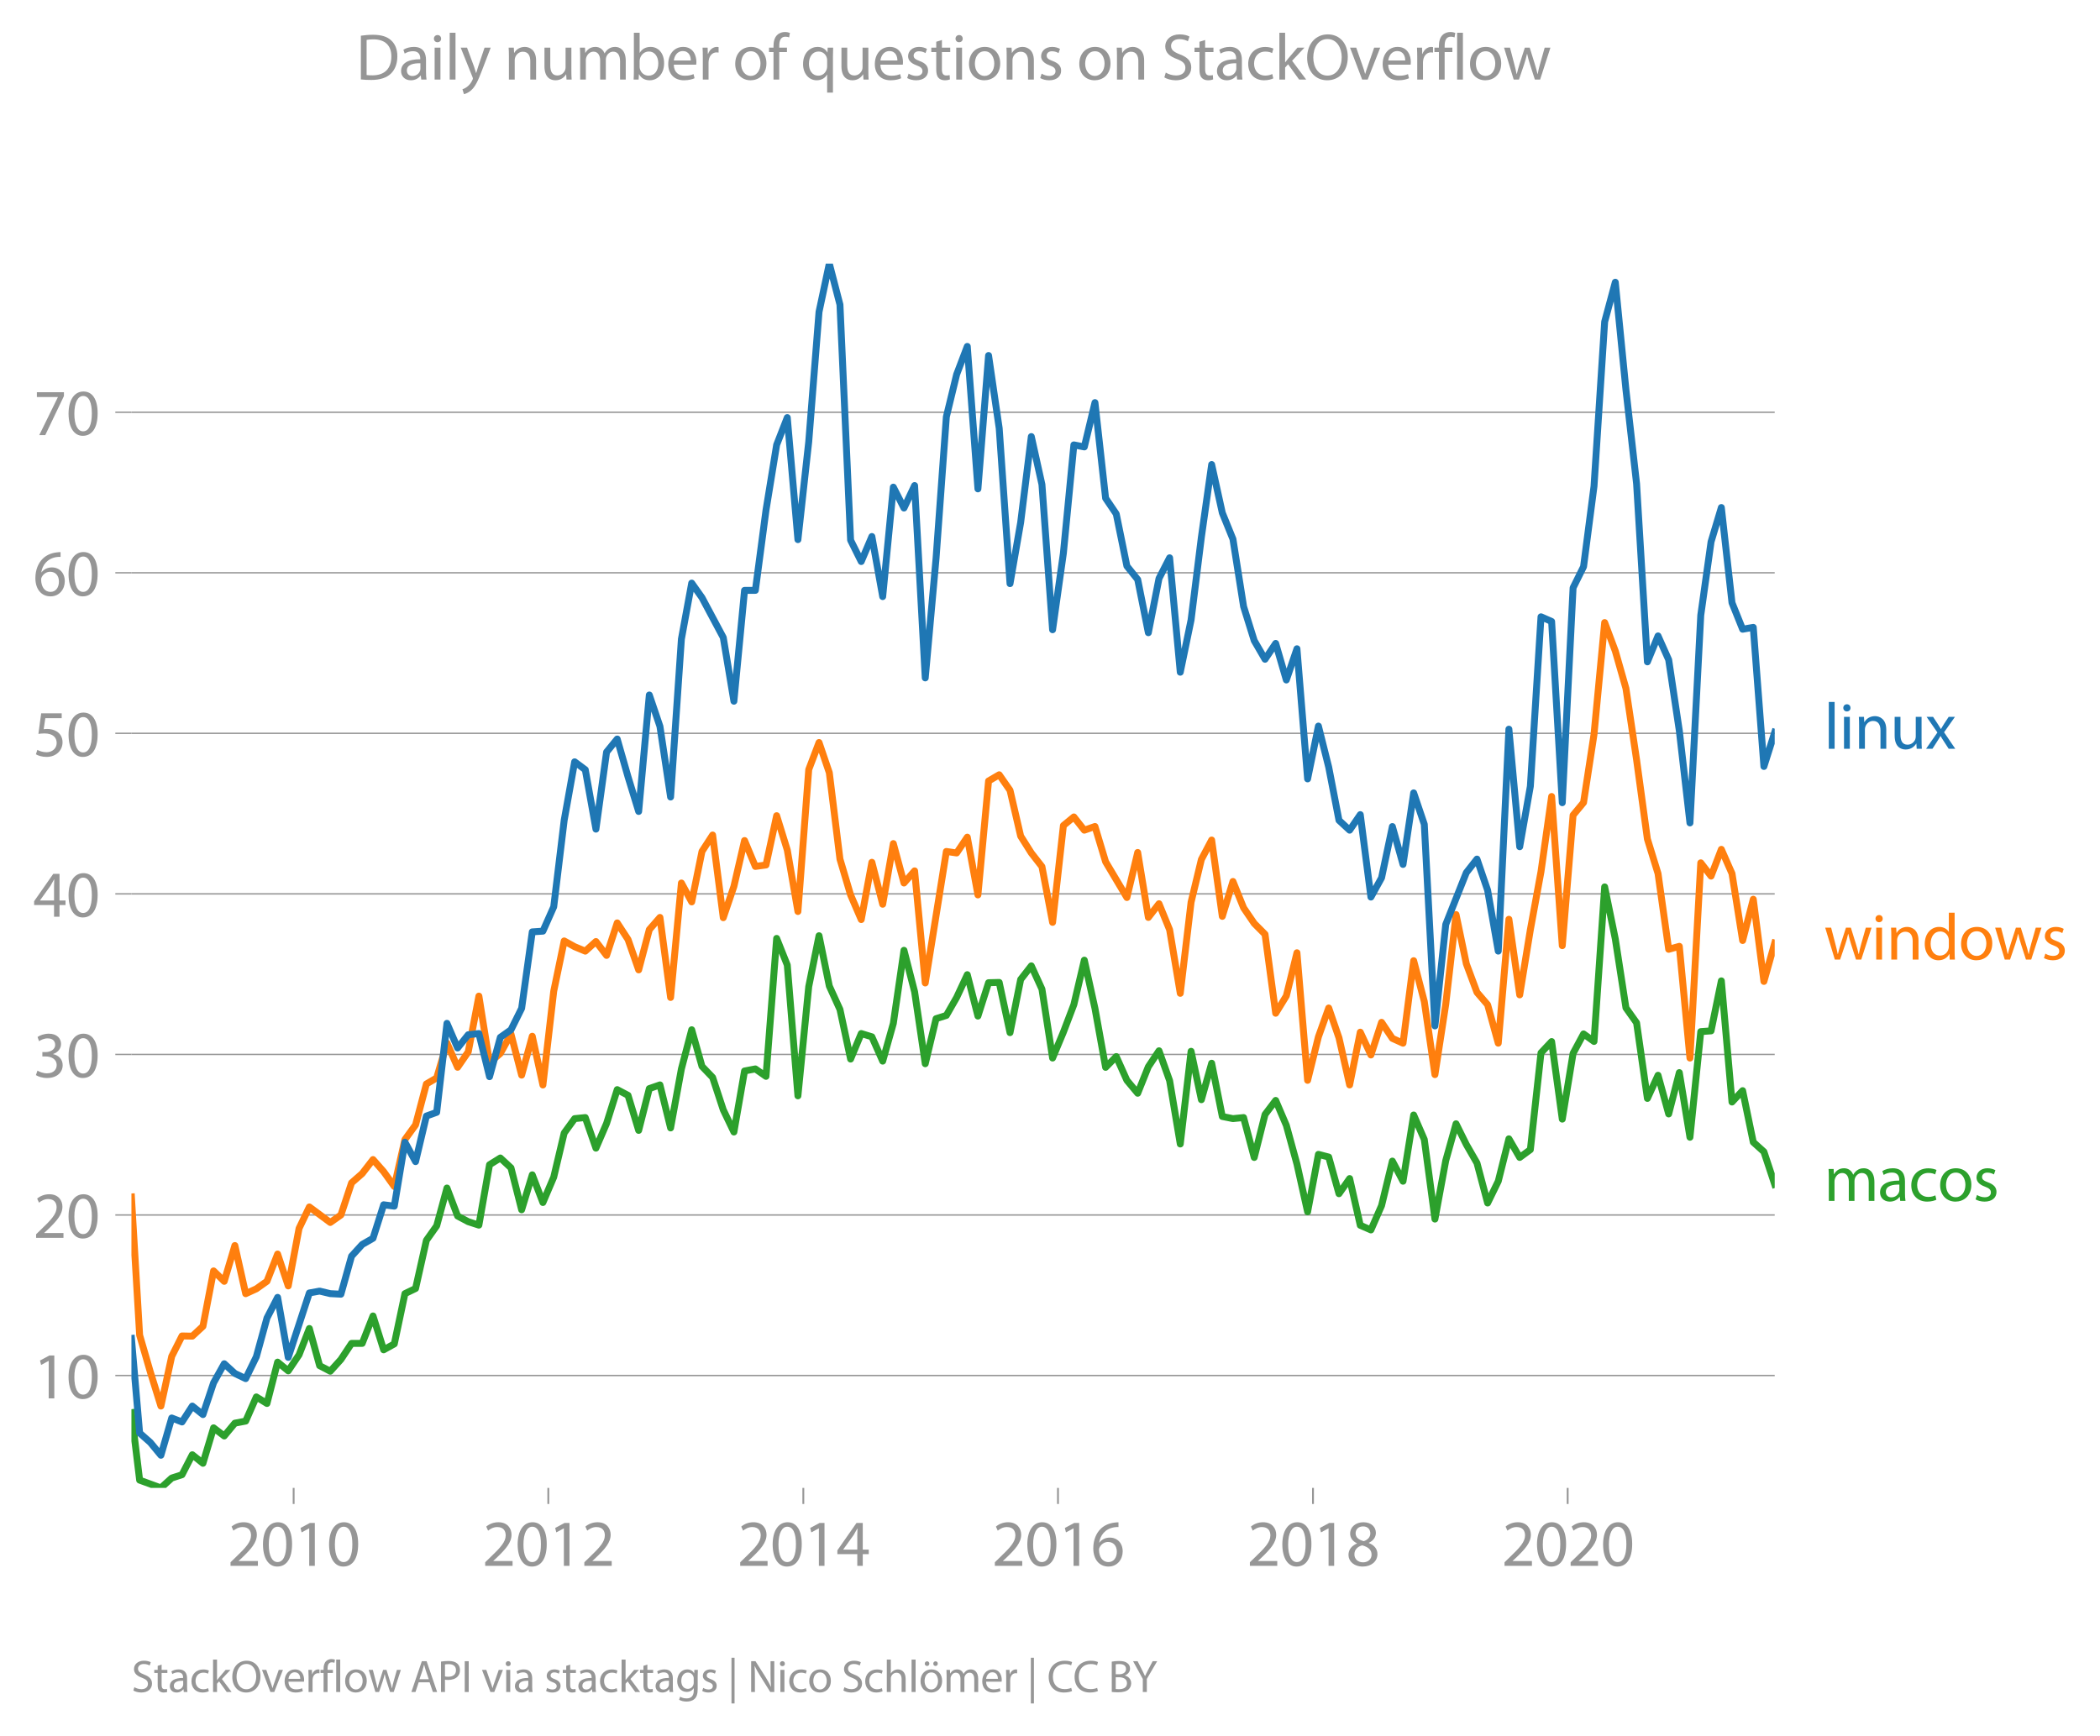 <svg xmlns:xlink="http://www.w3.org/1999/xlink" width="608.502" height="503.202" viewBox="0 0 456.377 377.401" xmlns="http://www.w3.org/2000/svg"><defs><style>*{stroke-linejoin:round;stroke-linecap:butt}</style></defs><g id="figure_1"><path d="M0 377.401h456.377V0H0v377.401z" style="fill:none" id="patch_1"/><g id="axes_1"><path d="M28.563 323.405h357.12V57.293H28.563v266.112z" style="fill:none" id="patch_2"/><g id="matplotlib.axis_1"><g id="xtick_1"><g id="line2d_1"><defs><path id="m31c0ff39db" d="M0 0v3.5" style="stroke:#969696;stroke-width:.4"/></defs><use xlink:href="#m31c0ff39db" x="63.816" y="323.405" style="fill:#969696;stroke:#969696;stroke-width:.4"/></g><g style="fill:#969696" transform="matrix(.14 0 0 -.14 49.453 340.345)" id="text_1"><defs><path id="MyriadPro-Regular-32" d="M2944 0v467H1075v13l333 307c877 845 1434 1466 1434 2234 0 595-378 1209-1274 1209-480 0-890-179-1178-422l180-397c192 160 505 352 883 352 621 0 825-390 825-813-6-627-486-1164-1548-2176L288 346V0h2656z" transform="scale(.016)"/><path id="MyriadPro-Regular-30" d="M1677 4230c-845 0-1447-768-1447-2163C243 691 794-70 1606-70c922 0 1447 780 1447 2195 0 1325-499 2105-1376 2105zm-32-435c582 0 845-672 845-1696 0-1062-276-1734-852-1734-512 0-844 614-844 1696 0 1133 358 1734 851 1734z" transform="scale(.016)"/><path id="MyriadPro-Regular-31" d="M1510 0h544v4160h-480l-908-486 108-429 724 390h12V0z" transform="scale(.016)"/></defs><use xlink:href="#MyriadPro-Regular-32"/><use xlink:href="#MyriadPro-Regular-30" x="51.3"/><use xlink:href="#MyriadPro-Regular-31" x="102.6"/><use xlink:href="#MyriadPro-Regular-30" x="153.9"/></g></g><g id="xtick_2"><use xlink:href="#m31c0ff39db" x="119.16" y="323.405" style="fill:#969696;stroke:#969696;stroke-width:.4" id="line2d_2"/><g style="fill:#969696" transform="matrix(.14 0 0 -.14 104.797 340.345)" id="text_2"><use xlink:href="#MyriadPro-Regular-32"/><use xlink:href="#MyriadPro-Regular-30" x="51.3"/><use xlink:href="#MyriadPro-Regular-31" x="102.6"/><use xlink:href="#MyriadPro-Regular-32" x="153.9"/></g></g><g id="xtick_3"><use xlink:href="#m31c0ff39db" x="174.58" y="323.405" style="fill:#969696;stroke:#969696;stroke-width:.4" id="line2d_3"/><g style="fill:#969696" transform="matrix(.14 0 0 -.14 160.217 340.345)" id="text_3"><defs><path id="MyriadPro-Regular-34" d="M2560 0v1133h582v441h-582v2586h-608L96 1504v-371h1933V0h531zM666 1574v13l1017 1415c115 192 218 371 346 614h19c-13-218-19-435-19-653V1574H666z" transform="scale(.016)"/></defs><use xlink:href="#MyriadPro-Regular-32"/><use xlink:href="#MyriadPro-Regular-30" x="51.3"/><use xlink:href="#MyriadPro-Regular-31" x="102.6"/><use xlink:href="#MyriadPro-Regular-34" x="153.9"/></g></g><g id="xtick_4"><use xlink:href="#m31c0ff39db" x="229.924" y="323.405" style="fill:#969696;stroke:#969696;stroke-width:.4" id="line2d_4"/><g style="fill:#969696" transform="matrix(.14 0 0 -.14 215.56 340.345)" id="text_4"><defs><path id="MyriadPro-Regular-36" d="M2662 4224c-102 0-243-6-409-32-525-64-986-275-1331-614-410-410-704-1056-704-1876C218 621 800-70 1690-70c864 0 1382 704 1382 1465 0 813-518 1344-1254 1344-461 0-807-217-1005-480h-19c96 685 563 1331 1446 1479 160 25 307 32 422 25v461zM1690 365c-589 0-903 505-916 1190 0 103 26 186 64 250 154 301 468 512 807 512 518 0 857-359 857-954s-326-998-806-998h-6z" transform="scale(.016)"/></defs><use xlink:href="#MyriadPro-Regular-32"/><use xlink:href="#MyriadPro-Regular-30" x="51.3"/><use xlink:href="#MyriadPro-Regular-31" x="102.6"/><use xlink:href="#MyriadPro-Regular-36" x="153.9"/></g></g><g id="xtick_5"><use xlink:href="#m31c0ff39db" x="285.344" y="323.405" style="fill:#969696;stroke:#969696;stroke-width:.4" id="line2d_5"/><g style="fill:#969696" transform="matrix(.14 0 0 -.14 270.98 340.345)" id="text_5"><defs><path id="MyriadPro-Regular-38" d="M1062 2170c-512-218-825-589-825-1114C237 448 762-70 1632-70c794 0 1414 486 1414 1209 0 506-320 871-838 1075v20c512 243 685 620 685 972 0 519-403 1024-1210 1024-729 0-1286-448-1286-1107 0-358 198-717 659-934l6-19zm583-1831c-531 0-851 371-832 794 0 397 262 717 749 857 563-160 915-403 915-908 0-423-327-743-832-743zm6 3488c506 0 704-345 704-678 0-378-275-634-633-755-480 128-794 352-794 768 0 358 256 665 723 665z" transform="scale(.016)"/></defs><use xlink:href="#MyriadPro-Regular-32"/><use xlink:href="#MyriadPro-Regular-30" x="51.3"/><use xlink:href="#MyriadPro-Regular-31" x="102.6"/><use xlink:href="#MyriadPro-Regular-38" x="153.9"/></g></g><g id="xtick_6"><use xlink:href="#m31c0ff39db" x="340.688" y="323.405" style="fill:#969696;stroke:#969696;stroke-width:.4" id="line2d_6"/><g style="fill:#969696" transform="matrix(.14 0 0 -.14 326.325 340.345)" id="text_6"><use xlink:href="#MyriadPro-Regular-32"/><use xlink:href="#MyriadPro-Regular-30" x="51.3"/><use xlink:href="#MyriadPro-Regular-32" x="102.6"/><use xlink:href="#MyriadPro-Regular-30" x="153.9"/></g></g></g><g id="matplotlib.axis_2"><g id="ytick_1"><path d="M28.563 298.978h357.12" clip-path="url(#p265c3aa75c)" style="fill:none;stroke:#969696;stroke-width:.3;stroke-linecap:square" id="line2d_7"/><g id="line2d_8"><defs><path id="m649ed45854" d="M0 0h-3.5" style="stroke:#969696;stroke-width:.3"/></defs><use xlink:href="#m649ed45854" x="28.563" y="298.978" style="fill:#969696;stroke:#969696;stroke-width:.3"/></g><g style="fill:#969696" transform="matrix(.14 0 0 -.14 7.2 303.948)" id="text_7"><use xlink:href="#MyriadPro-Regular-31"/><use xlink:href="#MyriadPro-Regular-30" x="51.3"/></g></g><g id="ytick_2"><path d="M28.563 264.082h357.12" clip-path="url(#p265c3aa75c)" style="fill:none;stroke:#969696;stroke-width:.3;stroke-linecap:square" id="line2d_9"/><use xlink:href="#m649ed45854" x="28.563" y="264.082" style="fill:#969696;stroke:#969696;stroke-width:.3" id="line2d_10"/><g style="fill:#969696" transform="matrix(.14 0 0 -.14 7.2 269.052)" id="text_8"><use xlink:href="#MyriadPro-Regular-32"/><use xlink:href="#MyriadPro-Regular-30" x="51.3"/></g></g><g id="ytick_3"><path d="M28.563 229.185h357.12" clip-path="url(#p265c3aa75c)" style="fill:none;stroke:#969696;stroke-width:.3;stroke-linecap:square" id="line2d_11"/><use xlink:href="#m649ed45854" x="28.563" y="229.185" style="fill:#969696;stroke:#969696;stroke-width:.3" id="line2d_12"/><g style="fill:#969696" transform="matrix(.14 0 0 -.14 7.2 234.155)" id="text_9"><defs><path id="MyriadPro-Regular-33" d="M269 211C474 77 883-70 1350-70c999 0 1517 582 1517 1248 0 582-416 966-928 1068v13c512 186 768 551 768 979 0 506-371 992-1190 992-448 0-871-160-1088-320l147-409c179 128 499 275 832 275 518 0 730-294 730-627 0-493-519-704-928-704H896v-423h314c544 0 1068-249 1075-832 6-345-218-806-941-806-390 0-762 160-922 262L269 211z" transform="scale(.016)"/></defs><use xlink:href="#MyriadPro-Regular-33"/><use xlink:href="#MyriadPro-Regular-30" x="51.3"/></g></g><g id="ytick_4"><path d="M28.563 194.289h357.12" clip-path="url(#p265c3aa75c)" style="fill:none;stroke:#969696;stroke-width:.3;stroke-linecap:square" id="line2d_13"/><use xlink:href="#m649ed45854" x="28.563" y="194.289" style="fill:#969696;stroke:#969696;stroke-width:.3" id="line2d_14"/><g style="fill:#969696" transform="matrix(.14 0 0 -.14 7.2 199.259)" id="text_10"><use xlink:href="#MyriadPro-Regular-34"/><use xlink:href="#MyriadPro-Regular-30" x="51.3"/></g></g><g id="ytick_5"><path d="M28.563 159.393h357.12" clip-path="url(#p265c3aa75c)" style="fill:none;stroke:#969696;stroke-width:.3;stroke-linecap:square" id="line2d_15"/><use xlink:href="#m649ed45854" x="28.563" y="159.393" style="fill:#969696;stroke:#969696;stroke-width:.3" id="line2d_16"/><g style="fill:#969696" transform="matrix(.14 0 0 -.14 7.2 164.363)" id="text_11"><defs><path id="MyriadPro-Regular-35" d="M2771 4160H781L512 2163c154 19 339 45 576 45 832 0 1190-384 1197-922 0-556-455-902-986-902-377 0-717 128-889 230L269 186C467 58 851-70 1306-70c902 0 1548 608 1548 1420 0 525-268 884-595 1069-256 154-576 224-896 224-153 0-243-13-339-25l160 1068h1587v474z" transform="scale(.016)"/></defs><use xlink:href="#MyriadPro-Regular-35"/><use xlink:href="#MyriadPro-Regular-30" x="51.3"/></g></g><g id="ytick_6"><path d="M28.563 124.497h357.12" clip-path="url(#p265c3aa75c)" style="fill:none;stroke:#969696;stroke-width:.3;stroke-linecap:square" id="line2d_17"/><use xlink:href="#m649ed45854" x="28.563" y="124.497" style="fill:#969696;stroke:#969696;stroke-width:.3" id="line2d_18"/><g style="fill:#969696" transform="matrix(.14 0 0 -.14 7.2 129.467)" id="text_12"><use xlink:href="#MyriadPro-Regular-36"/><use xlink:href="#MyriadPro-Regular-30" x="51.3"/></g></g><g id="ytick_7"><path d="M28.563 89.6h357.12" clip-path="url(#p265c3aa75c)" style="fill:none;stroke:#969696;stroke-width:.3;stroke-linecap:square" id="line2d_19"/><use xlink:href="#m649ed45854" x="28.563" y="89.6" style="fill:#969696;stroke:#969696;stroke-width:.3" id="line2d_20"/><g style="fill:#969696" transform="matrix(.14 0 0 -.14 7.2 94.57)" id="text_13"><defs><path id="MyriadPro-Regular-37" d="M365 4160v-467h2035v-13L595 0h583l1811 3789v371H365z" transform="scale(.016)"/></defs><use xlink:href="#MyriadPro-Regular-37"/><use xlink:href="#MyriadPro-Regular-30" x="51.3"/></g></g></g><path d="m28.563 307.048 1.783 14.669 4.623 1.688 2.35-2.139 2.237-.727 2.235-4.338 2.314 1.853 2.312-7.707 2.313 1.775 2.312-2.788 2.35-.45 2.312-5.253 2.314 1.425 2.311-8.986 2.312 1.895 2.35-3.49 2.237-5.717 2.235 8.081 2.314 1.208 2.312-2.559 2.313-3.49h2.312l2.35-5.966 2.312 7.362 2.314-1.283 2.311-10.93 2.312-1.115 2.35-10.469 2.237-3.148 2.235-8.221 2.314 6.086 2.312 1.23 2.312.748 2.313-13.13 2.35-1.463 2.312 2.146 2.314 9.11 2.311-7.598 2.312 6.023 2.35-5.516 2.275-9.592 2.273-3.128 2.314-.233 2.312 6.65 2.312-5.37 2.313-7.351 2.35 1.238 2.312 7.625 2.314-9.088 2.31-.8 2.313 9.355 2.35-12.833 2.237-8.51 2.235 7.947 2.314 2.413 2.312 7.043 2.312 4.822 2.313-13.265 2.35-.45 2.312 1.617 2.314-29.984 2.31 5.79 2.313 28.43 2.35-23.751 2.237-11.052 2.235 10.94 2.314 5.087 2.312 10.784 2.312-5.55 2.313.71 2.35 5.29 2.312-8.21 2.314-15.879 2.31 9.017 2.313 15.636 2.35-9.794 2.237-.708 2.235-3.907 2.314-4.95 2.312 9.002 2.312-7.257 2.312-.06 2.35 10.92 2.313-11.558 2.314-2.964 2.31 5.058 2.313 14.98 2.35-5.63 2.275-5.989 2.272-9.657 2.314 10.484 2.313 12.817 2.312-2.348 2.312 5.163 2.35 2.814 2.313-5.767 2.314-3.464 2.31 6.488 2.313 13.775 2.35-20.15 2.236 10.521 2.235-7.932 2.314 11.58 2.313.465 2.312-.233 2.312 8.675 2.35-9.343 2.313-3.054 2.314 5.418 2.31 8.424 2.313 10.375 2.35-12.495 2.236.583 2.235 7.972 2.314-3.294 2.313 10.16 2.312 1.006 2.312-5.283 2.35-9.68 2.313 4.378 2.314-14.397 2.31 5.324 2.313 17.302 2.35-12.72 2.236-7.997 2.235 4.507 2.314 4.026 2.313 8.694 2.312-4.739 2.312-9.22 2.35 4.053 2.313-1.696 2.314-21.042 2.31-2.454 2.313 16.862 2.35-14.296 2.274-4.227 2.273 1.638 2.314-33.594 2.312 11.305 2.313 14.983 2.312 3.254 2.35 16.435 2.312-5.032 2.314 8.409 2.311-8.99 2.312 14.055 2.35-22.964 2.237-.157 2.235-10.874 2.314 26.337 2.312-2.473 2.313 11.197 2.312 2.086 2.35 7.092h0" clip-path="url(#p265c3aa75c)" style="fill:none;stroke:#2ca02c;stroke-width:1.5;stroke-linecap:square" id="line2d_21"/><path d="m28.563 260.156 1.783 30.041 2.311 7.967 2.312 7.455 2.35-10.806 2.237-4.435 2.235.045 2.314-2.147 2.312-12.037 2.313 2.266 2.312-7.782 2.35 10.469 2.312-1.058 2.314-1.644 2.311-5.917 2.312 6.93 2.35-12.495 2.237-4.671 4.549 3.373 2.312-1.628 2.313-6.98 2.312-2.026 2.35-3.04 2.312 2.624 2.314 3.23 2.311-10.21 2.312-3.185 2.35-8.893 2.237-1.307 2.235-7.586 2.314 5.268 2.312-3.355 2.312-12.116 2.313 14.48 2.35-2.026 2.312-4.195 2.314 8.923 2.311-8.458 2.312 10.597 2.35-20.375 2.275-10.935 2.273 1.254 2.314.964 2.312-2.09 2.312 3.02 2.313-7.072 2.35 3.602 2.312 6.612 2.314-8.75 2.31-2.65 2.313 17.396 2.35-24.878 2.237 4.109 2.235-10.976 2.314-3.564 2.312 17.973 2.312-6.806 2.313-9.967 2.35 5.629 2.312-.315 2.314-10.717 2.31 7.46 2.313 13.365 2.35-30.843 2.237-5.886 2.235 6.561 2.314 18.78 2.312 7.786 2.312 5.358 2.313-12.45 2.35 9.118 2.312-13.185 2.314 8.57 2.31-2.638 2.313 24.364 4.587-28.585 2.235.33 2.314-3.437 2.312 12.555 2.312-24.769 2.312-1.347 2.35 3.377 2.313 9.951 2.314 3.67 2.31 2.96 2.313 12.124 2.35-21.05 2.275-1.867 2.272 2.88 2.314-.81 2.313 7.677 4.624 7.767 2.35-9.793 2.313 14.123 2.314-2.98 2.31 5.656 2.313 13.82 2.35-19.813 2.236-9.279 2.235-4.23 2.314 16.593 2.313-7.587 2.312 5.726 2.312 3.392 2.35 2.364 2.313 17.16 2.314-3.764 2.31-9.38 2.313 27.729 2.35-9.456 2.236-6.268 2.235 6.493 2.314 10.233 2.313-11.471 2.312 4.957 2.312-7.096 2.35 3.49 2.313 1.047 2.314-17.933 2.31 8.86 2.313 15.905 2.35-15.309 2.236-19.49 2.235 10.71 2.314 6.206 2.313 2.687 2.312 8.364 2.312-26.938 2.35 16.435 2.313-14.157 2.314-12.634 2.31-16.33 2.313 32.427 2.35-28.367 2.274-2.745 2.273-14.816 2.314-24.304 2.312 6.18 2.313 8.128 2.312 15.512 2.35 17.223 2.312 7.512 2.314 16.465 2.311-.646 2.312 24.285 2.35-42.438 2.237 2.89 2.235-5.817 2.314 5.26 2.312 14.552 2.313-8.968 2.312 17.861 2.35-8.33h0" clip-path="url(#p265c3aa75c)" style="fill:none;stroke:#ff7f0e;stroke-width:1.5;stroke-linecap:square" id="line2d_22"/><path d="m28.563 290.908 1.783 20.565 2.311 2.045 2.312 2.795 2.35-8.105 2.237.865 2.235-3.454 2.314 1.85 2.312-6.915 2.313-4.135 2.312 2.108 2.35 1.126 2.312-4.746 2.314-8.424 2.311-4.488 2.312 13.043 4.587-14.007 2.235-.402 2.314.552 2.312.123 2.313-8.266 2.312-2.54 2.35-1.35 2.312-7.277 2.314.297 2.311-13.906 2.312 4.225 2.35-9.906 2.237-.808 2.235-19.342 2.314 5.358 2.312-2.881 2.312-.26 2.313 9.378 2.35-8.555 2.312-1.636 2.314-4.668 2.311-16.62 2.312-.153 2.35-5.29 2.275-18.82 2.273-12.7 2.314 1.719 2.312 12.915 2.312-16.754 2.313-2.833 2.35 8.218 2.312 7.527 2.314-25.313 2.31 6.818 2.313 15.358 2.35-34.334 2.237-12.165 2.235 3.16 4.626 8.668 2.312 13.846 2.313-24.09h2.35l2.312-17.437 2.314-14.195 2.31-5.928 2.313 26.528 2.35-21.275 2.237-28.227 2.235-10.497 2.314 8.927 2.312 51.185 2.312 4.649 2.313-5.437 2.35 13.058 2.312-23.79 2.314 4.54 2.31-4.889 2.313 41.812 2.35-26.003 2.237-30.748 2.235-9.214 2.314-6.09 2.312 30.967 2.312-28.99 2.312 15.82 2.35 33.77 2.313-13.298 2.314-18.671 2.31 10.413 2.313 31.575 2.35-16.66 2.275-23.52 2.272.443 2.314-9.635 2.313 20.78 2.312 3.414 2.312 11.332 2.35 2.927 2.313 11.564 2.314-11.79 2.31-4.494 2.313 24.87 2.35-11.37 2.236-17.97 2.235-15.8 2.314 10.499 2.313 5.71 2.312 14.646 2.312 7.418 2.35 4.052 2.313-3.444 2.314 7.947 2.31-6.784 2.313 28.285 2.35-11.482 2.236 8.929 2.235 11.558 2.314 2.143 2.313-3.381 2.312 17.92 2.312-4.187 2.35-11.144 2.313 8.236 2.314-15.553 2.31 6.83 2.313 43.826 2.35-22.063 4.471-11.257 2.314-2.946 2.313 6.773 2.312 13.234 2.312-48.243 2.35 25.553 2.313-13.136 2.314-36.844 2.31 1.017 2.313 39.395 2.35-46.716 2.274-4.588 2.273-17.475 2.314-35.756 2.312-8.596 2.313 23.369 2.312 20.42 2.35 38.723 2.312-5.636 2.314 5.186 2.311 15.403 2.312 20.056 2.35-45.14 2.237-15.96 2.235-7.454 2.314 20.698 2.312 5.756 2.313-.406 2.312 30.236 2.35-7.43h0" clip-path="url(#p265c3aa75c)" style="fill:none;stroke:#1f77b4;stroke-width:1.5;stroke-linecap:square" id="line2d_23"/><g style="fill:#1f77b4" transform="matrix(.14 0 0 -.14 396.397 162.752)" id="text_14"><defs><path id="MyriadPro-Regular-6c" d="M467 0h563v4544H467V0z" transform="scale(.016)"/><path id="MyriadPro-Regular-69" d="M1030 0v3098H467V0h563zM749 4320c-205 0-352-154-352-352 0-192 141-346 339-346 224 0 365 154 358 346 0 198-134 352-345 352z" transform="scale(.016)"/><path id="MyriadPro-Regular-6e" d="M467 0h563v1862c0 96 13 192 39 263 96 313 384 576 755 576 531 0 717-416 717-915V0h563v1850c0 1062-666 1318-1094 1318-512 0-871-288-1024-582h-13l-32 512H442c19-256 25-519 25-839V0z" transform="scale(.016)"/><path id="MyriadPro-Regular-75" d="M3059 3098h-563V1197c0-103-19-205-51-288-103-250-365-512-743-512-512 0-691 397-691 985v1716H448V1286C448 198 1030-70 1517-70c550 0 877 326 1024 576h13l32-506h499c-19 243-26 525-26 845v2253z" transform="scale(.016)"/><path id="MyriadPro-Regular-78" d="m102 3098 1050-1517L51 0h621l448 698c115 185 224 345 326 537h13c109-185 211-358 333-537L2246 0h640L1798 1600l1056 1498h-608l-435-660c-102-166-205-326-307-512h-19c-103 173-199 333-314 506l-441 666H102z" transform="scale(.016)"/></defs><use xlink:href="#MyriadPro-Regular-6c"/><use xlink:href="#MyriadPro-Regular-69" x="23.6"/><use xlink:href="#MyriadPro-Regular-6e" x="47"/><use xlink:href="#MyriadPro-Regular-75" x="102.5"/><use xlink:href="#MyriadPro-Regular-78" x="157.6"/></g><g style="fill:#ff7f0e" transform="matrix(.14 0 0 -.14 396.397 208.567)" id="text_15"><defs><path id="MyriadPro-Regular-77" d="M115 3098 1050 0h512l499 1472c109 333 205 653 281 1024h13c77-365 167-672 275-1018L3104 0h512l998 3098h-556l-442-1556c-102-364-186-691-237-1004h-19c-70 313-160 640-275 1011l-480 1549h-474l-505-1575c-103-339-205-672-276-985h-19c-57 320-141 640-230 985L691 3098H115z" transform="scale(.016)"/><path id="MyriadPro-Regular-64" d="M2579 4544V2694h-13c-140 250-460 474-934 474-755 0-1395-634-1389-1664C243 563 819-70 1568-70c506 0 883 262 1056 608h13l25-538h506c-19 211-26 525-26 800v3744h-563zm0-3245c0-89-6-166-25-243-103-422-448-672-826-672-608 0-915 518-915 1146 0 684 345 1196 928 1196 422 0 729-294 813-652 19-71 25-167 25-237v-538z" transform="scale(.016)"/><path id="MyriadPro-Regular-6f" d="M1779 3168c-857 0-1536-608-1536-1645C243 544 890-70 1728-70c749 0 1542 499 1542 1644 0 948-601 1594-1491 1594zm-13-422c666 0 928-666 928-1191 0-697-403-1203-940-1203-551 0-941 512-941 1190 0 589 288 1204 953 1204z" transform="scale(.016)"/><path id="MyriadPro-Regular-73" d="M250 147C467 19 781-70 1120-70c736 0 1158 390 1158 934 0 461-275 730-812 934-404 154-589 269-589 525 0 231 185 423 518 423 288 0 512-103 634-180l141 410c-173 102-448 192-762 192-666 0-1069-410-1069-909 0-371 263-678 819-877 416-153 576-300 576-569 0-256-192-461-601-461-282 0-576 115-743 224L250 147z" transform="scale(.016)"/></defs><use xlink:href="#MyriadPro-Regular-77"/><use xlink:href="#MyriadPro-Regular-69" x="73.6"/><use xlink:href="#MyriadPro-Regular-6e" x="97"/><use xlink:href="#MyriadPro-Regular-64" x="152.5"/><use xlink:href="#MyriadPro-Regular-6f" x="208.9"/><use xlink:href="#MyriadPro-Regular-77" x="263.8"/><use xlink:href="#MyriadPro-Regular-73" x="337.4"/></g><g style="fill:#2ca02c" transform="matrix(.14 0 0 -.14 396.397 261.024)" id="text_16"><defs><path id="MyriadPro-Regular-6d" d="M467 0h551v1869c0 96 12 192 44 275 90 282 346 563 698 563 429 0 646-358 646-851V0h551v1914c0 102 19 204 45 281 96 275 345 512 665 512 455 0 672-358 672-953V0h551v1824c0 1075-608 1344-1018 1344-294 0-499-77-685-218-128-96-249-230-345-403h-13c-135 365-455 621-877 621-512 0-800-275-973-570h-19l-26 500H442c19-256 25-519 25-839V0z" transform="scale(.016)"/><path id="MyriadPro-Regular-61" d="M2643 1901c0 621-230 1267-1177 1267-391 0-762-109-1018-275l128-371c218 140 518 230 806 230 634 0 704-461 704-717v-64C890 1978 224 1568 224 819c0-448 320-889 947-889 442 0 775 217 947 460h20l44-390h512c-38 211-51 474-51 742v1159zm-544-858c0-57-13-121-32-179-89-262-345-518-749-518-288 0-531 172-531 537 0 602 698 711 1312 698v-538z" transform="scale(.016)"/><path id="MyriadPro-Regular-63" d="M2579 538c-160-71-371-154-691-154-614 0-1075 442-1075 1158 0 647 384 1172 1094 1172 307 0 519-71 653-148l128 436c-154 76-448 160-781 160-1011 0-1664-692-1664-1645C243 570 851-70 1786-70c416 0 742 108 889 185l-96 423z" transform="scale(.016)"/></defs><use xlink:href="#MyriadPro-Regular-6d"/><use xlink:href="#MyriadPro-Regular-61" x="83.4"/><use xlink:href="#MyriadPro-Regular-63" x="131.6"/><use xlink:href="#MyriadPro-Regular-6f" x="176.4"/><use xlink:href="#MyriadPro-Regular-73" x="231.3"/></g><g style="fill:#969696" transform="matrix(.097 0 0 -.097 28.563 367.772)" id="text_17"><defs><path id="MyriadPro-Regular-53" d="M269 211C499 58 954-70 1370-70c1017 0 1510 582 1510 1248 0 633-371 985-1101 1267-595 230-857 429-857 832 0 294 224 646 812 646 391 0 679-128 820-205l153 455c-192 109-512 211-953 211-839 0-1396-499-1396-1171 0-608 436-973 1140-1223 582-224 812-454 812-857 0-435-332-736-902-736-384 0-749 128-998 281L269 211z" transform="scale(.016)"/><path id="MyriadPro-Regular-74" d="M595 3667v-569H115v-429h480V979c0-365 58-640 218-806C947 19 1158-70 1421-70c217 0 390 38 499 83l-26 422c-83-25-172-38-326-38-314 0-422 217-422 601v1671h806v429h-806v742l-551-173z" transform="scale(.016)"/><path id="MyriadPro-Regular-6b" d="M1024 4544H467V0h557v1165l288 320L2381 0h685L1702 1824l1197 1274h-678l-909-1069c-90-109-198-243-275-352h-13v2867z" transform="scale(.016)"/><path id="MyriadPro-Regular-4f" d="M2234 4384c-1152 0-2004-896-2004-2266C230 813 1030-70 2170-70c1100 0 2003 787 2003 2272 0 1280-762 2182-1939 2182zm-26-454c928 0 1376-896 1376-1754 0-979-499-1792-1382-1792-877 0-1376 826-1376 1747 0 947 460 1799 1382 1799z" transform="scale(.016)"/><path id="MyriadPro-Regular-76" d="M83 3098 1261 0h537l1216 3098h-588l-602-1741c-102-282-192-538-262-794h-20c-64 256-147 512-249 794L685 3098H83z" transform="scale(.016)"/><path id="MyriadPro-Regular-65" d="M2957 1446c6 58 19 148 19 263 0 569-269 1459-1280 1459-902 0-1453-736-1453-1670C243 563 813-70 1766-70c493 0 832 108 1031 198l-96 403c-211-89-455-160-858-160-563 0-1049 314-1062 1075h2176zM787 1850c45 390 295 915 864 915 634 0 787-557 781-915H787z" transform="scale(.016)"/><path id="MyriadPro-Regular-72" d="M467 0h557v1651c0 96 13 186 26 263 76 422 358 723 755 723 77 0 134-7 192-19v531c-51 13-96 19-160 19-378 0-717-262-858-678h-25l-20 608H442c19-288 25-602 25-967V0z" transform="scale(.016)"/><path id="MyriadPro-Regular-66" d="M1082 0v2669h748v429h-748v166c0 474 121 896 601 896 160 0 275-32 359-70l76 435c-108 45-281 89-480 89-262 0-544-83-755-288-262-249-358-646-358-1081v-147H90v-429h435V0h557z" transform="scale(.016)"/><path id="MyriadPro-Regular-41" d="M2714 1357 3174 0h596L2298 4314h-672L160 0h576l448 1357h1530zm-1415 435 423 1248c83 262 153 525 217 781h13c64-250 128-506 224-787l422-1242H1299z" transform="scale(.016)"/><path id="MyriadPro-Regular-50" d="M486 0h557v1728c128-32 282-38 448-38 544 0 1024 160 1319 473 217 224 332 531 332 922 0 384-140 697-377 902-256 231-659 359-1210 359-448 0-800-39-1069-84V0zm557 3859c96 26 282 45 525 45 614 0 1018-275 1018-845 0-595-410-921-1082-921-186 0-339 12-461 44v1677z" transform="scale(.016)"/><path id="MyriadPro-Regular-49" d="M486 4314V0h557v4314H486z" transform="scale(.016)"/><path id="MyriadPro-Regular-67" d="M3110 2246c0 378 13 628 26 852h-493l-25-468h-13c-135 256-429 538-967 538-710 0-1395-595-1395-1645C243 666 794 13 1562 13c480 0 812 230 985 518h13V186c0-781-422-1082-998-1082-384 0-704 115-909 243l-141-429c250-166 659-256 1030-256 391 0 826 90 1127 372 301 268 441 704 441 1414v1798zm-556-928c0-96-13-204-45-300-122-359-435-576-781-576-608 0-915 505-915 1113 0 717 384 1171 921 1171 410 0 685-268 788-595 25-77 32-160 32-256v-557z" transform="scale(.016)"/><path id="MyriadPro-Regular-7c" d="M550 4800v-6400h429v6400H550z" transform="scale(.016)"/><path id="MyriadPro-Regular-4e" d="M1011 0v1843c0 717-13 1235-45 1779l20 7c217-467 505-960 806-1440L3162 0h563v4314h-525V2509c0-672 13-1197 64-1773l-13-6c-205 441-454 896-774 1401L1094 4314H486V0h525z" transform="scale(.016)"/><path id="MyriadPro-Regular-68" d="M467 0h563v1869c0 109 7 192 39 269 102 307 390 563 755 563 531 0 717-423 717-922V0h563v1843c0 1069-666 1325-1082 1325-211 0-409-64-576-160-172-96-313-237-403-397h-13v1933H467V0z" transform="scale(.016)"/><path id="MyriadPro-Regular-f6" d="M1165 3648c185 0 313 154 313 326 0 186-134 327-313 327s-327-147-327-327c0-172 135-326 320-326h7zm1184 0c185 0 313 154 313 326 0 186-134 327-313 327s-320-147-320-327c0-172 128-326 313-326h7zm-570-480c-857 0-1536-608-1536-1645C243 544 890-70 1728-70c749 0 1542 499 1542 1644 0 948-601 1594-1491 1594zm-13-422c666 0 928-666 928-1191 0-697-403-1203-940-1203-551 0-941 512-941 1190 0 589 288 1204 953 1204z" transform="scale(.016)"/><path id="MyriadPro-Regular-43" d="M3386 582c-224-108-570-179-909-179-1050 0-1658 679-1658 1735 0 1132 672 1779 1683 1779 359 0 660-77 871-179l134 454c-147 77-486 192-1024 192-1337 0-2253-915-2253-2266C230 704 1146-70 2362-70c524 0 934 108 1139 211l-115 441z" transform="scale(.016)"/><path id="MyriadPro-Regular-42" d="M486 13c186-26 480-51 864-51 704 0 1191 128 1492 403 217 211 364 493 364 864 0 640-480 979-889 1081v13c454 167 729 531 729 947 0 340-134 596-358 762-269 218-627 314-1184 314-390 0-774-39-1018-90V13zm557 3865c90 20 237 39 493 39 563 0 947-199 947-704 0-416-345-723-934-723h-506v1388zm0-1811h461c608 0 1114-243 1114-832 0-627-532-838-1108-838-198 0-358 6-467 25v1645z" transform="scale(.016)"/><path id="MyriadPro-Regular-59" d="M2010 0v1837l1446 2477h-634l-620-1191c-167-326-314-608-436-889h-12c-135 300-263 563-429 889L717 4314H83l1363-2484V0h564z" transform="scale(.016)"/></defs><use xlink:href="#MyriadPro-Regular-53"/><use xlink:href="#MyriadPro-Regular-74" x="49.3"/><use xlink:href="#MyriadPro-Regular-61" x="82.4"/><use xlink:href="#MyriadPro-Regular-63" x="130.6"/><use xlink:href="#MyriadPro-Regular-6b" x="175.4"/><use xlink:href="#MyriadPro-Regular-4f" x="222.3"/><use xlink:href="#MyriadPro-Regular-76" x="291.2"/><use xlink:href="#MyriadPro-Regular-65" x="339.3"/><use xlink:href="#MyriadPro-Regular-72" x="389.4"/><use xlink:href="#MyriadPro-Regular-66" x="422.1"/><use xlink:href="#MyriadPro-Regular-6c" x="451.3"/><use xlink:href="#MyriadPro-Regular-6f" x="474.9"/><use xlink:href="#MyriadPro-Regular-77" x="529.8"/><use xlink:href="#MyriadPro-Regular-20" x="603.4"/><use xlink:href="#MyriadPro-Regular-41" x="624.6"/><use xlink:href="#MyriadPro-Regular-50" x="685.8"/><use xlink:href="#MyriadPro-Regular-49" x="739"/><use xlink:href="#MyriadPro-Regular-20" x="762.9"/><use xlink:href="#MyriadPro-Regular-76" x="784.1"/><use xlink:href="#MyriadPro-Regular-69" x="832.2"/><use xlink:href="#MyriadPro-Regular-61" x="855.6"/><use xlink:href="#MyriadPro-Regular-20" x="903.8"/><use xlink:href="#MyriadPro-Regular-73" x="925"/><use xlink:href="#MyriadPro-Regular-74" x="964.6"/><use xlink:href="#MyriadPro-Regular-61" x="997.7"/><use xlink:href="#MyriadPro-Regular-63" x="1045.9"/><use xlink:href="#MyriadPro-Regular-6b" x="1090.7"/><use xlink:href="#MyriadPro-Regular-74" x="1137.6"/><use xlink:href="#MyriadPro-Regular-61" x="1170.7"/><use xlink:href="#MyriadPro-Regular-67" x="1218.9"/><use xlink:href="#MyriadPro-Regular-73" x="1274.8"/><use xlink:href="#MyriadPro-Regular-20" x="1314.4"/><use xlink:href="#MyriadPro-Regular-7c" x="1335.6"/><use xlink:href="#MyriadPro-Regular-20" x="1359.5"/><use xlink:href="#MyriadPro-Regular-4e" x="1380.7"/><use xlink:href="#MyriadPro-Regular-69" x="1446.5"/><use xlink:href="#MyriadPro-Regular-63" x="1469.9"/><use xlink:href="#MyriadPro-Regular-6f" x="1514.7"/><use xlink:href="#MyriadPro-Regular-20" x="1569.6"/><use xlink:href="#MyriadPro-Regular-53" x="1590.8"/><use xlink:href="#MyriadPro-Regular-63" x="1640.1"/><use xlink:href="#MyriadPro-Regular-68" x="1684.9"/><use xlink:href="#MyriadPro-Regular-6c" x="1740.4"/><use xlink:href="#MyriadPro-Regular-f6" x="1764"/><use xlink:href="#MyriadPro-Regular-6d" x="1818.9"/><use xlink:href="#MyriadPro-Regular-65" x="1902.3"/><use xlink:href="#MyriadPro-Regular-72" x="1952.4"/><use xlink:href="#MyriadPro-Regular-20" x="1985.1"/><use xlink:href="#MyriadPro-Regular-7c" x="2006.3"/><use xlink:href="#MyriadPro-Regular-20" x="2030.2"/><use xlink:href="#MyriadPro-Regular-43" x="2051.4"/><use xlink:href="#MyriadPro-Regular-43" x="2109.4"/><use xlink:href="#MyriadPro-Regular-20" x="2167.4"/><use xlink:href="#MyriadPro-Regular-42" x="2188.6"/><use xlink:href="#MyriadPro-Regular-59" x="2242.8"/></g><g style="fill:#969696" transform="matrix(.14 0 0 -.14 77.337 17.293)" id="text_18"><defs><path id="MyriadPro-Regular-44" d="M486 13c282-32 615-51 1012-51 838 0 1504 217 1907 620 403 397 621 973 621 1677 0 698-224 1197-608 1549-378 352-948 538-1748 538-441 0-844-39-1184-90V13zm557 3833c147 32 365 58 653 58 1178 0 1754-646 1747-1664 0-1165-646-1830-1837-1830-217 0-422 6-563 32v3404z" transform="scale(.016)"/><path id="MyriadPro-Regular-79" d="M58 3098 1203 243c26-70 39-115 39-147s-20-77-45-134c-128-288-320-506-474-628-166-140-352-230-493-275l141-473c141 25 416 121 691 364 384 333 660 877 1063 1940l845 2208h-596l-614-1818c-77-224-141-461-198-646h-13c-51 185-128 428-199 633L672 3098H58z" transform="scale(.016)"/><path id="MyriadPro-Regular-62" d="M467 800c0-275-13-589-25-800h486l26 512h19c230-410 589-582 1037-582 691 0 1388 550 1388 1657 7 941-537 1581-1305 1581-499 0-858-224-1056-570h-13v1946H467V800zm557 998c0 90 19 167 32 231 115 429 474 691 858 691 601 0 921-531 921-1152 0-710-352-1190-941-1190-409 0-736 268-844 659-13 64-26 134-26 205v556z" transform="scale(.016)"/><path id="MyriadPro-Regular-71" d="M2579-1267h563v3513c0 320 7 589 20 852h-532l-19-468h-13c-153 301-473 538-953 538-653 0-1402-512-1402-1670C243 557 832-70 1555-70c499 0 845 243 1011 550h13v-1747zm0 2528c0-83-19-192-45-269-128-390-441-614-806-614-621 0-915 537-915 1152 0 697 352 1190 934 1190 423 0 723-294 807-640 19-70 25-160 25-237v-582z" transform="scale(.016)"/></defs><use xlink:href="#MyriadPro-Regular-44"/><use xlink:href="#MyriadPro-Regular-61" x="66.6"/><use xlink:href="#MyriadPro-Regular-69" x="114.8"/><use xlink:href="#MyriadPro-Regular-6c" x="138.2"/><use xlink:href="#MyriadPro-Regular-79" x="161.8"/><use xlink:href="#MyriadPro-Regular-20" x="208.9"/><use xlink:href="#MyriadPro-Regular-6e" x="230.1"/><use xlink:href="#MyriadPro-Regular-75" x="285.6"/><use xlink:href="#MyriadPro-Regular-6d" x="340.7"/><use xlink:href="#MyriadPro-Regular-62" x="424.1"/><use xlink:href="#MyriadPro-Regular-65" x="481"/><use xlink:href="#MyriadPro-Regular-72" x="531.1"/><use xlink:href="#MyriadPro-Regular-20" x="563.8"/><use xlink:href="#MyriadPro-Regular-6f" x="585"/><use xlink:href="#MyriadPro-Regular-66" x="639.9"/><use xlink:href="#MyriadPro-Regular-20" x="669.1"/><use xlink:href="#MyriadPro-Regular-71" x="690.3"/><use xlink:href="#MyriadPro-Regular-75" x="746.6"/><use xlink:href="#MyriadPro-Regular-65" x="801.7"/><use xlink:href="#MyriadPro-Regular-73" x="851.8"/><use xlink:href="#MyriadPro-Regular-74" x="891.4"/><use xlink:href="#MyriadPro-Regular-69" x="924.5"/><use xlink:href="#MyriadPro-Regular-6f" x="947.9"/><use xlink:href="#MyriadPro-Regular-6e" x="1002.8"/><use xlink:href="#MyriadPro-Regular-73" x="1058.3"/><use xlink:href="#MyriadPro-Regular-20" x="1097.9"/><use xlink:href="#MyriadPro-Regular-6f" x="1119.1"/><use xlink:href="#MyriadPro-Regular-6e" x="1174"/><use xlink:href="#MyriadPro-Regular-20" x="1229.5"/><use xlink:href="#MyriadPro-Regular-53" x="1250.7"/><use xlink:href="#MyriadPro-Regular-74" x="1300"/><use xlink:href="#MyriadPro-Regular-61" x="1333.1"/><use xlink:href="#MyriadPro-Regular-63" x="1381.3"/><use xlink:href="#MyriadPro-Regular-6b" x="1426.1"/><use xlink:href="#MyriadPro-Regular-4f" x="1473"/><use xlink:href="#MyriadPro-Regular-76" x="1541.9"/><use xlink:href="#MyriadPro-Regular-65" x="1590"/><use xlink:href="#MyriadPro-Regular-72" x="1640.1"/><use xlink:href="#MyriadPro-Regular-66" x="1672.8"/><use xlink:href="#MyriadPro-Regular-6c" x="1702"/><use xlink:href="#MyriadPro-Regular-6f" x="1725.6"/><use xlink:href="#MyriadPro-Regular-77" x="1780.5"/></g></g></g><defs><clipPath id="p265c3aa75c"><path d="M28.563 57.293h357.12v266.112H28.563z"/></clipPath></defs></svg>